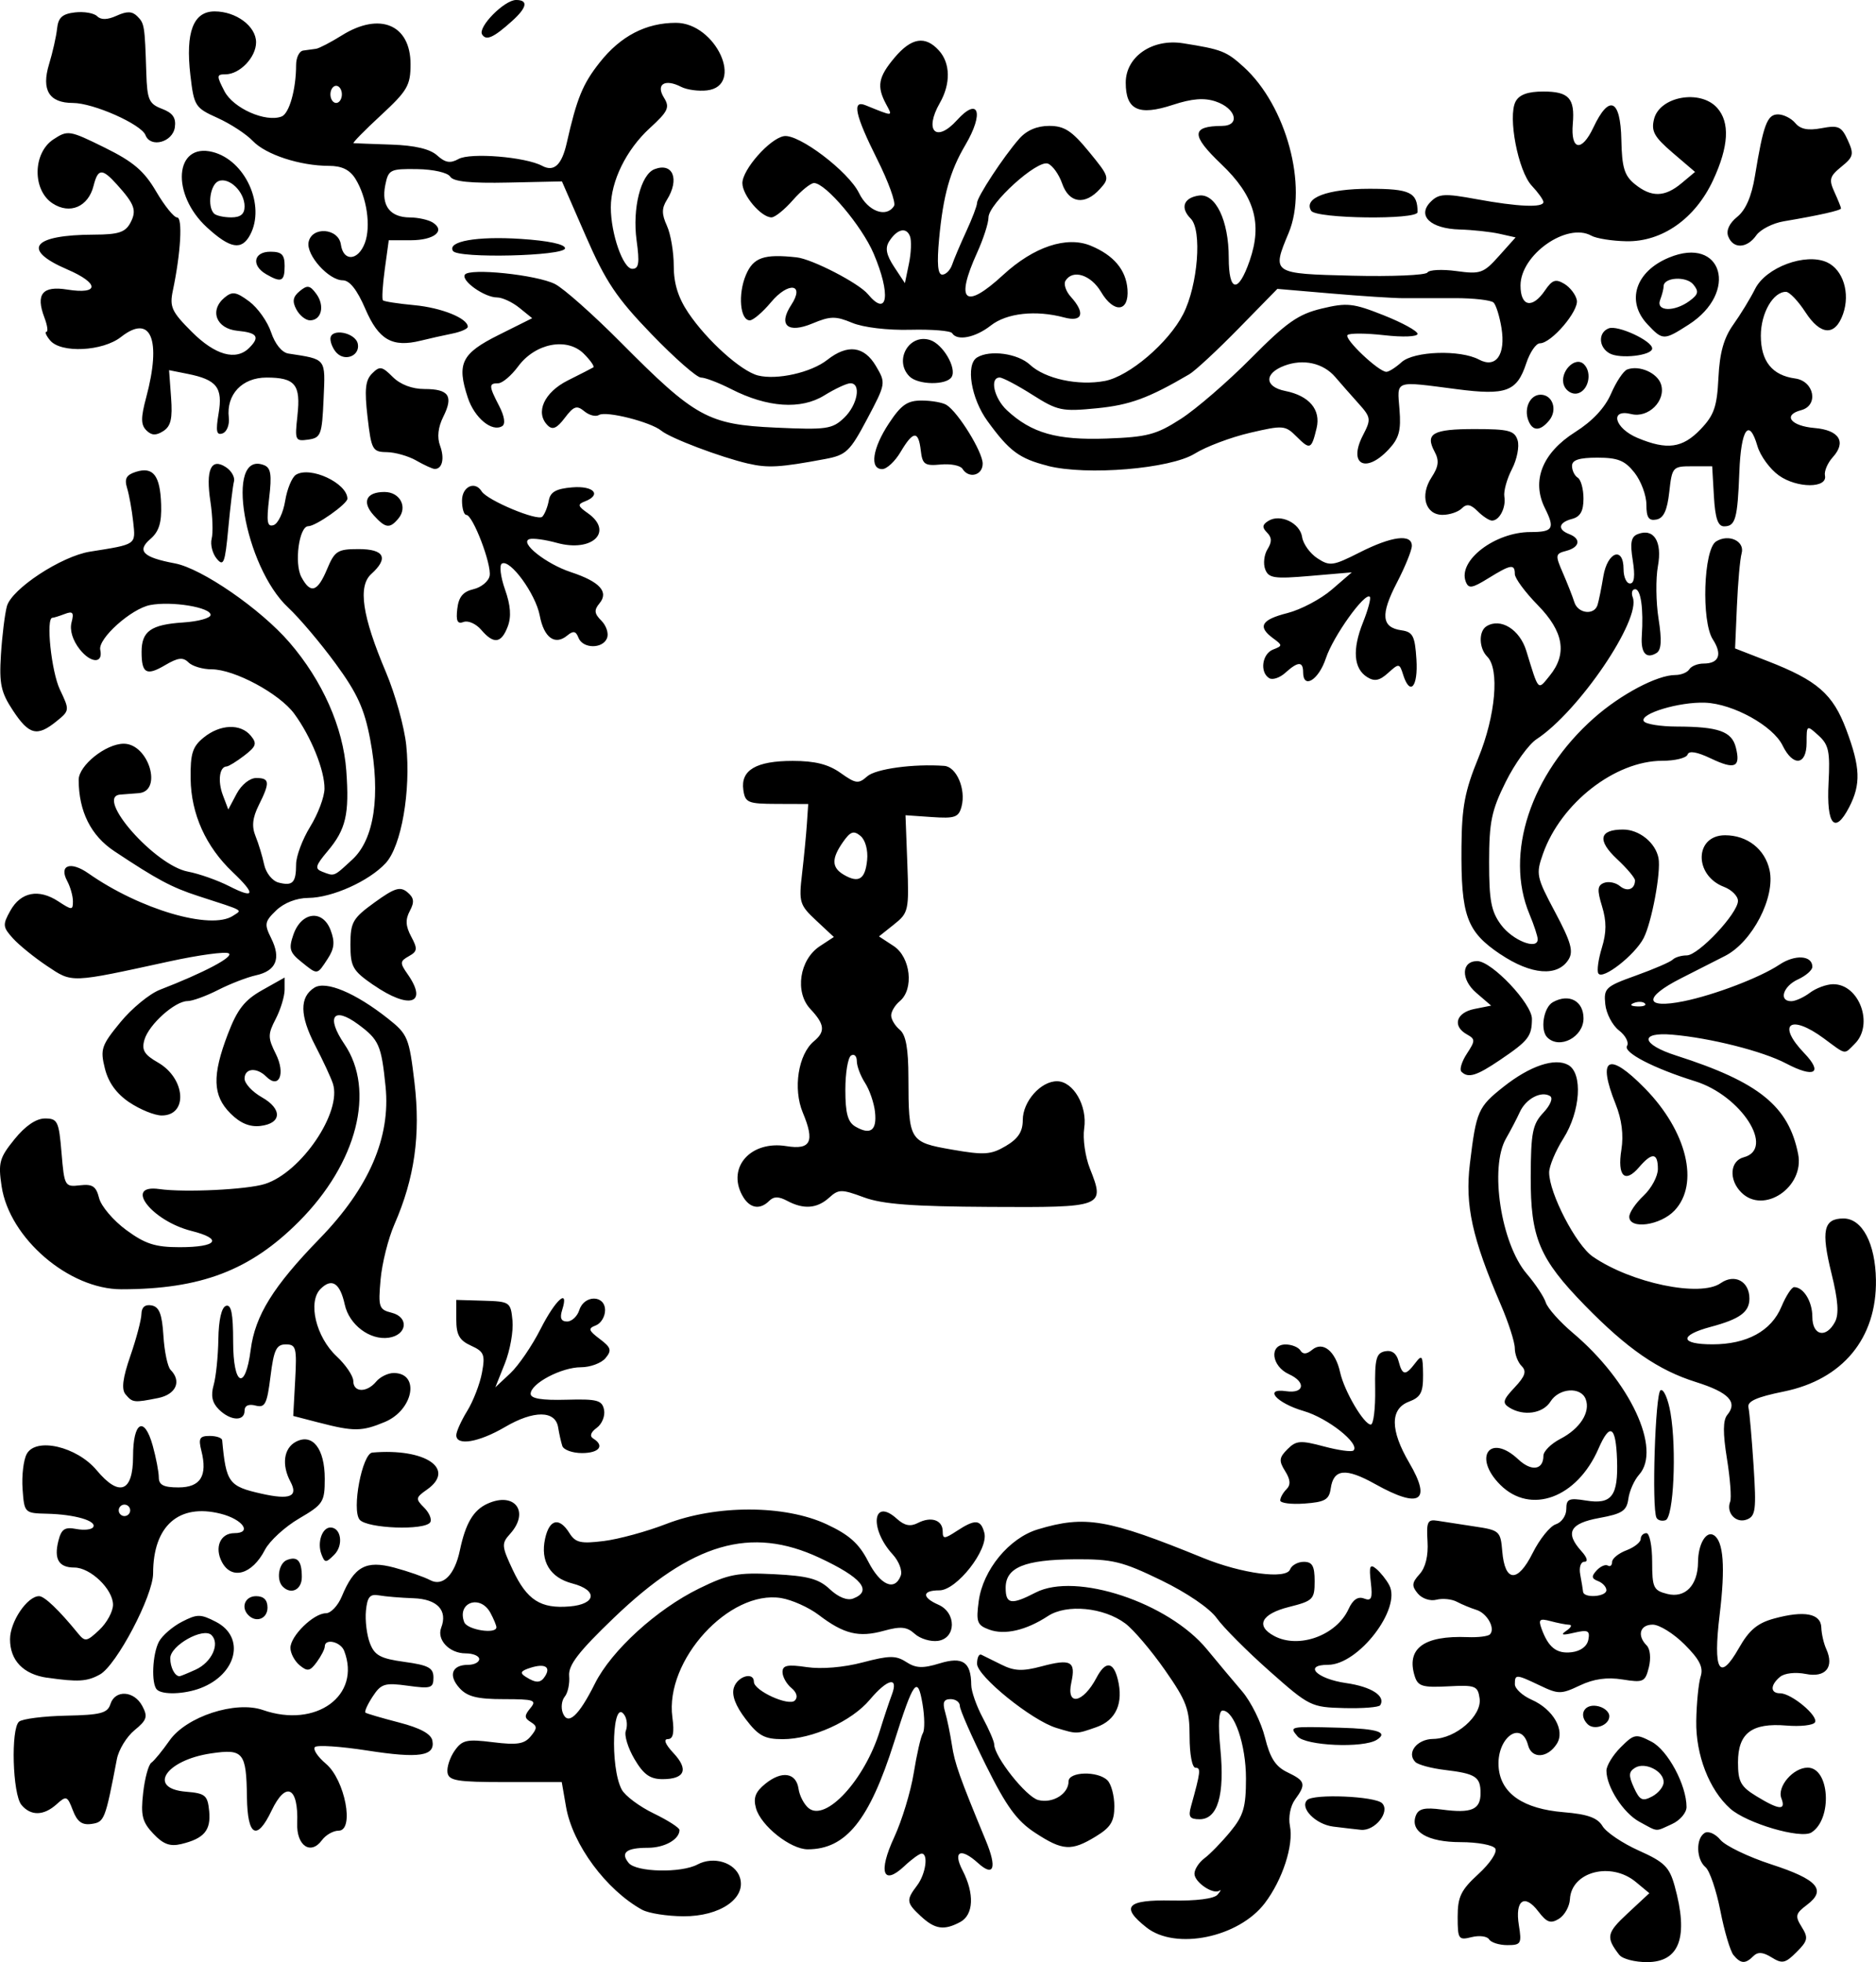 <?xml version="1.0" encoding="UTF-8" standalone="no"?>
<!-- Created with Inkscape (http://www.inkscape.org/) -->

<svg
   width="86.748mm"
   height="90.752mm"
   viewBox="0 0 86.748 90.752"
   version="1.1"
   id="svg5"
   inkscape:version="1.1 (c4e8f9ed74, 2021-05-24)"
   sodipodi:docname="ornatel4.svg"
   xmlns:inkscape="http://www.inkscape.org/namespaces/inkscape"
   xmlns:sodipodi="http://sodipodi.sourceforge.net/DTD/sodipodi-0.dtd"
   xmlns="http://www.w3.org/2000/svg"
   xmlns:svg="http://www.w3.org/2000/svg">
  <sodipodi:namedview
     id="namedview7"
     pagecolor="#ffffff"
     bordercolor="#666666"
     borderopacity="1.0"
     inkscape:pageshadow="2"
     inkscape:pageopacity="0.0"
     inkscape:pagecheckerboard="0"
     inkscape:document-units="mm"
     showgrid="false"
     inkscape:zoom="0.66903058"
     inkscape:cx="153.20675"
     inkscape:cy="59.040649"
     inkscape:window-width="2506"
     inkscape:window-height="1403"
     inkscape:window-x="1974"
     inkscape:window-y="0"
     inkscape:window-maximized="1"
     inkscape:current-layer="layer1" />
  <defs
     id="defs2" />
  <g
     inkscape:label="Layer 1"
     inkscape:groupmode="layer"
     id="layer1"
     transform="translate(408.275,-650.362)">
    <path
       style="fill:#000000;stroke-width:0.265"
       d="m -333.389,740.783 c -0.639,-0.826 -0.601,-1.021 0.374,-1.928 l 1.007,-0.937 -0.625,-0.519 c -1.15,-0.955 -2.98,-0.476 -3.047,0.797 -0.018,0.336 -0.246,0.743 -0.506,0.905 -0.387,0.239 -0.563,0.176 -0.956,-0.34 -0.639,-0.84 -1.087,-0.522 -0.899,0.638 0.138,0.852 0.098,0.921 -0.531,0.921 -0.374,0 -0.754,-0.119 -0.845,-0.266 -0.09,-0.146 -0.454,-0.193 -0.809,-0.104 -0.606,0.152 -0.645,0.096 -0.645,-0.939 0,-0.927 0.151,-1.239 0.961,-1.981 0.539,-0.494 0.881,-1.011 0.778,-1.177 -0.101,-0.163 -0.823,-0.296 -1.604,-0.296 -1.528,0 -2.352,-0.489 -2.069,-1.228 0.123,-0.321 0.407,-0.386 1.212,-0.278 1.36,0.182 1.78,0.004 1.78,-0.756 0,-0.761 -0.224,-0.906 -1.652,-1.077 -0.619,-0.074 -1.231,-0.238 -1.36,-0.365 -0.425,-0.419 0.066,-1.06 0.821,-1.069 1.046,-0.013 2.261,-1.072 2.148,-1.871 -0.083,-0.586 -0.192,-0.628 -1.459,-0.561 -1.177,0.062 -1.393,-0.003 -1.539,-0.463 -0.408,-1.287 0.415,-1.896 2.449,-1.813 0.475,0.019 0.936,-0.037 1.025,-0.126 0.268,-0.268 -0.125,-0.98 -0.626,-1.135 -0.258,-0.08 -0.664,-0.248 -0.902,-0.374 -0.238,-0.126 -0.663,-0.168 -0.945,-0.095 -0.287,0.075 -0.665,-0.051 -0.861,-0.286 -0.292,-0.351 -0.278,-0.498 0.082,-0.897 0.276,-0.304 0.408,-0.851 0.367,-1.516 -0.056,-0.909 0.003,-1.029 0.465,-0.952 0.291,0.048 1.065,0.167 1.72,0.265 1.142,0.169 1.194,0.216 1.271,1.146 0.12,1.438 0.712,1.471 1.407,0.079 0.323,-0.646 0.804,-1.243 1.07,-1.328 0.266,-0.085 0.484,-0.399 0.484,-0.7 0,-0.474 0.119,-0.527 0.91,-0.398 1.193,0.194 1.496,-0.206 1.436,-1.899 -0.055,-1.562 -0.328,-1.718 -0.86,-0.495 -0.992,2.279 -3.139,3.066 -4.54,1.666 -1.281,-1.281 -0.479,-2.409 0.835,-1.175 0.61,0.573 1.161,0.493 1.161,-0.169 0,-0.206 0.354,-0.557 0.786,-0.781 0.909,-0.47 1.399,-1.239 1.169,-1.837 -0.225,-0.587 -1.236,-0.517 -1.629,0.113 -0.349,0.558 -1.252,0.688 -1.907,0.274 -0.329,-0.208 -0.29,-0.353 0.248,-0.925 0.492,-0.524 0.566,-0.751 0.324,-0.993 -0.173,-0.173 -0.314,-0.543 -0.314,-0.823 0,-0.28 -0.289,-1.179 -0.641,-1.998 -1.333,-3.094 -1.667,-4.615 -1.436,-6.534 0.294,-2.438 0.375,-2.624 1.555,-3.559 1.221,-0.967 2.373,-1.355 2.992,-1.009 0.683,0.382 0.568,2.145 -0.221,3.395 -0.364,0.576 -0.661,1.285 -0.661,1.575 0,0.96 1.244,3.361 2.018,3.893 1.784,1.228 4.969,1.889 5.912,1.229 0.648,-0.454 1.331,-0.088 1.331,0.712 0,0.624 -0.443,0.948 -1.786,1.307 -1.475,0.394 -1.435,0.809 0.079,0.809 1.588,0 2.718,-0.616 3.186,-1.737 0.209,-0.5 0.473,-0.908 0.588,-0.908 0.436,0 0.843,0.664 0.843,1.376 0,0.866 0.631,1.009 1.045,0.237 0.193,-0.36 0.148,-0.998 -0.157,-2.234 -0.493,-1.998 -0.373,-2.554 0.553,-2.554 0.864,0 1.473,1.153 1.499,2.84 0.042,2.698 -1.537,4.61 -4.266,5.164 -1.255,0.255 -1.693,0.452 -1.629,0.734 0.048,0.212 0.155,1.425 0.237,2.696 0.132,2.038 0.095,2.332 -0.313,2.488 -0.502,0.192 -0.968,-0.309 -0.769,-0.827 0.066,-0.172 -10e-4,-1.068 -0.15,-1.99 -0.191,-1.186 -0.186,-1.778 0.017,-2.022 0.494,-0.595 0.066,-1.042 -1.457,-1.521 -1.736,-0.546 -3.17,-1.536 -5.121,-3.534 -2.116,-2.168 -2.522,-3.131 -2.512,-5.958 0.007,-2.04 0.084,-2.431 0.582,-2.961 0.328,-0.35 0.462,-0.679 0.313,-0.771 -0.408,-0.252 -1.117,0.122 -1.398,0.737 -0.141,0.308 -0.427,0.857 -0.637,1.221 -0.775,1.344 -0.235,4.87 0.96,6.266 0.396,0.463 0.791,1.059 0.876,1.323 0.085,0.264 0.649,0.897 1.252,1.406 2.647,2.234 4.116,5.378 3.065,6.555 -0.224,0.251 -0.449,0.753 -0.498,1.116 -0.076,0.558 -0.284,0.695 -1.347,0.889 -1.364,0.248 -1.595,0.682 -0.819,1.54 0.259,0.287 0.314,0.484 0.134,0.484 -0.172,0 -0.256,0.259 -0.193,0.595 0.061,0.327 0.12,0.685 0.131,0.794 0.03,0.307 1.078,0.234 1.078,-0.074 0,-0.15 -0.173,-0.339 -0.385,-0.421 -0.303,-0.116 -0.317,-0.222 -0.066,-0.493 0.175,-0.19 0.408,-0.291 0.517,-0.225 0.109,0.066 0.198,-0.009 0.198,-0.167 0,-0.158 0.298,-0.4 0.661,-0.538 0.364,-0.138 0.661,-0.373 0.661,-0.523 0,-0.149 0.119,-0.271 0.265,-0.271 0.146,0 0.265,0.593 0.265,1.318 0,1.206 0.06,1.333 0.703,1.494 0.826,0.207 1.412,-0.401 1.418,-1.474 0.005,-0.831 0.375,-1.463 0.729,-1.244 0.45,0.278 0.538,1.468 0.272,3.668 -0.315,2.609 -0.012,3.14 0.889,1.553 0.475,-0.836 0.856,-1.155 1.632,-1.367 1.393,-0.38 2.159,-0.234 2.179,0.416 0.009,0.291 0.111,0.738 0.227,0.992 0.382,0.84 -0.027,1.34 -0.946,1.156 -0.474,-0.095 -0.981,-0.038 -1.187,0.132 -0.462,0.383 -0.46,0.762 0.002,0.762 0.523,0 1.788,1.057 1.609,1.345 -0.083,0.135 -0.676,0.201 -1.318,0.147 -1.602,-0.133 -2.24,0.351 -2.24,1.701 0,0.898 0.123,1.122 0.86,1.572 1.048,0.639 1.366,0.664 1.146,0.091 -0.207,-0.54 0.546,-1.417 1.216,-1.417 1.019,0 1.156,2.378 0.173,2.998 -0.494,0.311 -2.993,-0.424 -3.755,-1.104 -0.971,-0.868 -1.596,-2.482 -1.57,-4.051 0.014,-0.823 0.105,-1.748 0.203,-2.057 0.135,-0.425 -0.045,-0.785 -0.741,-1.481 -0.506,-0.506 -1.17,-0.919 -1.475,-0.919 -0.593,0 -0.737,0.506 -0.276,0.967 0.159,0.159 0.2,0.594 0.097,1.007 -0.17,0.679 -0.252,0.717 -1.22,0.562 -0.713,-0.114 -1.328,-0.028 -1.968,0.276 -0.866,0.411 -0.995,0.412 -1.846,0.005 -1.112,-0.53 -1.162,-0.533 -1.162,-0.062 0,0.206 0.351,0.53 0.78,0.72 0.995,0.44 1.552,1.413 1.163,2.031 -0.425,0.675 -1.164,0.715 -1.332,0.072 -0.319,-1.221 -1.493,-0.307 -1.358,1.058 0.117,1.186 1.148,1.886 3.003,2.039 1.11,0.092 1.564,0.255 1.797,0.643 0.171,0.286 0.928,0.796 1.682,1.133 1.176,0.526 1.41,0.757 1.652,1.628 0.657,2.366 0.235,3.529 -1.28,3.529 -0.559,0 -1.132,-0.149 -1.272,-0.331 z m -1.439,-14.587 c 0.081,-0.424 -0.018,-0.472 -0.659,-0.323 -0.554,0.129 -0.649,0.105 -0.357,-0.093 0.218,-0.148 0.278,-0.272 0.132,-0.276 -0.146,-0.004 -0.534,-0.08 -0.864,-0.168 -0.501,-0.134 -0.57,-0.079 -0.422,0.334 0.316,0.882 0.698,1.185 1.393,1.104 0.419,-0.049 0.718,-0.272 0.776,-0.578 z m 6.713,14.587 c -0.15,-0.182 -0.425,-1.105 -0.609,-2.051 -0.185,-0.946 -0.493,-1.852 -0.685,-2.014 -0.432,-0.363 -0.457,-1.328 -0.042,-1.585 0.17,-0.105 0.496,0.037 0.728,0.317 0.231,0.279 1.294,0.791 2.361,1.138 2.137,0.695 2.562,1.178 1.643,1.87 -0.533,0.402 -0.56,0.516 -0.244,1.022 0.314,0.503 0.286,0.639 -0.238,1.163 -0.52,0.52 -0.664,0.55 -1.151,0.246 -0.4,-0.25 -0.638,-0.267 -0.844,-0.062 -0.371,0.371 -0.583,0.361 -0.918,-0.044 z m -27.14,-1.276 c -1.227,-0.965 -0.923,-1.292 1.162,-1.25 1.133,0.023 1.961,-0.083 2.119,-0.271 0.143,-0.169 0.183,-0.253 0.09,-0.187 -0.285,0.203 -1.158,-0.385 -1.158,-0.781 0,-0.205 0.21,-0.528 0.466,-0.718 0.256,-0.19 0.792,-0.742 1.191,-1.226 0.611,-0.742 0.725,-1.128 0.725,-2.461 0,-1.567 -0.542,-3.142 -1.081,-3.142 -0.179,0 -0.214,0.621 -0.102,1.786 0.204,2.125 -0.126,3.241 -0.958,3.241 -0.46,0 -0.536,-0.112 -0.401,-0.595 0.444,-1.601 0.466,-1.786 0.209,-1.786 -0.156,0 -0.274,-0.623 -0.274,-1.443 0,-1.274 -0.135,-1.636 -1.145,-3.082 -0.63,-0.901 -1.452,-1.868 -1.828,-2.148 -0.999,-0.746 -2.71,-0.911 -3.575,-0.344 -1.014,0.664 -2.003,0.892 -2.721,0.627 -0.558,-0.206 -0.611,-0.352 -0.482,-1.317 0.194,-1.444 1.406,-2.918 2.73,-3.317 2.193,-0.662 3.224,-0.484 7.644,1.319 1.79,0.73 3.843,1.003 4.022,0.534 0.074,-0.194 0.361,-0.353 0.636,-0.353 0.393,0 0.501,0.193 0.501,0.895 0,0.84 -0.073,0.913 -1.191,1.194 -1.276,0.321 -1.555,0.872 -0.679,1.341 1.138,0.609 2.882,-0.025 3.441,-1.251 0.196,-0.431 0.432,-0.59 0.713,-0.482 0.345,0.132 0.401,-0.003 0.313,-0.755 -0.087,-0.745 -0.04,-0.861 0.25,-0.62 0.196,0.163 0.468,0.503 0.603,0.757 0.578,1.08 -1.423,3.684 -2.831,3.684 -1.162,0 -0.52,0.65 0.833,0.844 1.175,0.168 1.843,0.601 1.581,1.024 -0.059,0.096 -0.811,0.155 -1.672,0.133 -1.525,-0.039 -1.612,-0.082 -3.451,-1.713 -1.038,-0.92 -2.135,-2.021 -2.438,-2.447 -0.325,-0.456 -1.383,-1.177 -2.576,-1.755 -1.802,-0.873 -2.243,-0.98 -4.009,-0.966 -2.303,0.018 -3.175,0.38 -3.175,1.316 0,0.765 0.258,0.806 1.385,0.223 1.858,-0.961 6.146,0.46 7.926,2.628 0.482,0.586 1.211,1.458 1.621,1.936 0.41,0.479 0.886,1.439 1.058,2.135 0.237,0.957 0.49,1.349 1.04,1.613 0.832,0.398 0.874,0.548 0.351,1.261 -0.215,0.294 -0.316,0.815 -0.236,1.218 0.178,0.894 -0.342,2.493 -1.161,3.572 -1.206,1.589 -4.117,2.19 -5.467,1.129 z m -10.437,-0.52 c -0.677,-0.631 -0.691,-0.746 -0.174,-1.429 0.398,-0.527 0.531,-1.471 0.207,-1.471 -0.1,0 -0.459,0.26 -0.797,0.579 -0.991,0.931 -1.22,0.283 -0.471,-1.332 0.358,-0.773 0.765,-2.111 0.904,-2.973 0.139,-0.863 0.328,-1.691 0.421,-1.841 0.093,-0.15 0.086,-0.76 -0.015,-1.356 -0.226,-1.336 -0.409,-1.09 -1.312,1.764 -1.143,3.614 -2.228,4.961 -3.996,4.961 -0.795,0 -2.163,-1.086 -2.391,-1.897 -0.136,-0.485 -0.031,-0.76 0.433,-1.136 0.763,-0.618 1.426,-0.515 1.534,0.238 0.045,0.315 0.253,0.715 0.462,0.888 0.792,0.657 2.6,-1.306 3.3,-3.584 0.179,-0.582 0.426,-1.326 0.55,-1.654 0.328,-0.868 -0.197,-0.75 -1.02,0.229 -0.84,0.998 -2.659,1.822 -4.025,1.822 -0.838,0 -1.123,-0.154 -1.714,-0.93 -0.472,-0.619 -0.654,-1.106 -0.543,-1.455 0.168,-0.529 0.925,-0.747 0.925,-0.267 0,0.409 1.613,1.146 1.894,0.865 0.151,-0.151 0.088,-0.376 -0.163,-0.584 -0.224,-0.186 -0.408,-0.516 -0.408,-0.733 0,-0.314 0.23,-0.36 1.124,-0.228 0.676,0.1 1.705,0.014 2.58,-0.217 1.239,-0.326 1.539,-0.329 2.018,-0.019 0.447,0.289 0.765,0.302 1.541,0.064 1.071,-0.329 1.456,-0.067 1.464,0.995 0.002,0.293 0.242,0.977 0.533,1.52 0.291,0.543 0.529,1.096 0.529,1.229 0,0.568 1.479,2.435 2.04,2.576 0.667,0.168 1.399,-0.284 1.399,-0.864 0,-0.455 1.355,-0.491 1.799,-0.047 0.175,0.175 0.318,0.712 0.318,1.195 0,0.706 -0.168,0.98 -0.86,1.401 -1.129,0.688 -1.529,0.664 -2.808,-0.174 -0.844,-0.553 -1.323,-1.211 -2.273,-3.125 -0.662,-1.333 -1.203,-2.566 -1.203,-2.739 0,-0.173 -0.192,-0.315 -0.428,-0.315 -0.319,0 -0.383,0.152 -0.254,0.595 0.095,0.327 0.236,1.012 0.314,1.521 0.13,0.861 0.349,1.478 1.572,4.434 0.522,1.261 0.369,1.695 -0.363,1.032 -0.806,-0.73 -1.177,-0.552 -0.715,0.341 0.556,1.075 0.511,2.054 -0.108,2.385 -0.749,0.401 -1.17,0.339 -1.82,-0.266 z M -378.574,738.69 c -1.669,-0.919 -3.224,-3.022 -3.527,-4.768 l -0.198,-1.142 h -2.609 c -2.235,0 -2.618,-0.063 -2.675,-0.442 -0.036,-0.243 0.112,-0.697 0.33,-1.008 0.35,-0.499 0.559,-0.546 1.773,-0.394 1.107,0.138 1.449,0.086 1.743,-0.269 0.31,-0.373 0.31,-0.475 0.003,-0.665 -0.3,-0.185 -0.303,-0.297 -0.017,-0.641 0.309,-0.372 0.175,-0.417 -1.233,-0.417 -1.226,0 -1.683,-0.115 -2.043,-0.512 -0.532,-0.588 -0.352,-1.075 0.397,-1.075 0.282,0 0.514,-0.119 0.514,-0.265 0,-0.146 -0.283,-0.265 -0.629,-0.265 -0.748,0 -1.344,-0.626 -1.129,-1.187 0.309,-0.805 -0.181,-1.325 -1.285,-1.363 -0.582,-0.02 -1.296,-0.079 -1.587,-0.132 -0.423,-0.077 -0.545,0.067 -0.608,0.712 -0.043,0.445 0.038,1.117 0.182,1.494 0.217,0.571 0.485,0.716 1.6,0.87 1.112,0.153 1.34,0.276 1.34,0.725 0,0.488 -0.115,0.525 -1.188,0.377 -1.066,-0.146 -1.233,-0.095 -1.623,0.501 -0.239,0.365 -0.389,0.7 -0.333,0.744 0.056,0.044 0.755,0.249 1.554,0.456 0.98,0.254 1.481,0.526 1.541,0.839 0.138,0.719 -0.609,0.832 -3.021,0.456 -1.223,-0.19 -2.308,-0.262 -2.41,-0.159 -0.103,0.103 0.125,0.449 0.506,0.77 0.885,0.745 1.332,3.097 0.589,3.097 -0.248,0 -0.595,0.198 -0.772,0.44 -0.519,0.709 -1.182,0.254 -1.143,-0.784 0.063,-1.686 -0.523,-1.973 -1.186,-0.582 -0.679,1.425 -1.113,1.189 -1.138,-0.618 -0.028,-2.083 -0.165,-2.251 -1.659,-2.03 -2.105,0.311 -2.963,1.623 -1.159,1.772 0.894,0.074 1,0.163 1.072,0.898 0.087,0.89 -0.238,1.271 -1.295,1.523 -0.519,0.124 -0.834,0.006 -1.292,-0.482 -0.509,-0.541 -0.584,-0.843 -0.467,-1.88 0.076,-0.679 0.247,-1.309 0.379,-1.4 0.132,-0.091 0.509,-0.551 0.839,-1.023 0.776,-1.111 3.053,-1.856 4.321,-1.414 2.457,0.856 4.551,-0.668 3.758,-2.734 -0.164,-0.427 -0.898,-0.594 -0.898,-0.204 0,0.118 -0.166,0.441 -0.368,0.718 -0.313,0.428 -0.432,0.451 -0.794,0.15 -0.234,-0.194 -0.426,-0.556 -0.426,-0.804 0,-0.553 1.073,-1.601 1.639,-1.601 0.228,0 0.558,-0.349 0.735,-0.775 0.576,-1.39 1.116,-1.687 2.43,-1.335 0.632,0.169 1.379,0.43 1.659,0.579 0.584,0.311 1.133,-0.24 1.372,-1.379 0.262,-1.246 0.624,-1.86 1.272,-2.155 1.265,-0.577 1.975,0.372 1.046,1.398 -0.398,0.44 -0.389,0.563 0.128,1.663 0.656,1.396 1.286,1.801 2.628,1.689 1.238,-0.103 1.316,-0.755 0.127,-1.063 -1.03,-0.267 -1.49,-1.026 -1.259,-2.077 0.198,-0.901 0.654,-1.004 1.123,-0.254 0.278,0.445 0.519,0.501 1.585,0.369 0.692,-0.085 1.992,-0.44 2.89,-0.789 2.307,-0.895 5.478,-0.89 7.414,0.011 1.05,0.489 1.503,0.894 1.924,1.717 0.563,1.104 1.227,1.398 1.507,0.667 0.087,-0.228 -0.079,-0.669 -0.375,-0.992 -1.09,-1.191 -0.917,-2.651 0.195,-1.645 0.355,0.321 0.625,0.375 0.976,0.194 0.613,-0.316 1.146,-0.133 1.146,0.393 0,0.358 0.076,0.355 0.652,-0.022 0.85,-0.557 1.109,-0.539 1.273,0.088 0.201,0.77 -1.277,2.659 -2.08,2.659 -0.802,0 -0.823,0.323 -0.043,0.665 0.84,0.368 0.824,1.552 -0.022,1.671 -0.339,0.048 -0.822,-0.098 -1.072,-0.324 -0.367,-0.332 -0.645,-0.359 -1.442,-0.139 -1.148,0.317 -1.837,0.148 -2.996,-0.734 -0.459,-0.35 -1.244,-0.702 -1.742,-0.783 -2.397,-0.389 -5.382,2.881 -5.029,5.51 0.097,0.726 0.038,1.013 -0.21,1.013 -0.214,0 -0.115,0.245 0.257,0.642 0.718,0.764 0.533,1.21 -0.5,1.21 -0.579,0 -0.878,-0.213 -1.299,-0.927 -0.301,-0.51 -0.481,-1.099 -0.4,-1.31 0.081,-0.211 0.057,-0.53 -0.054,-0.709 -0.561,-0.907 -0.691,2.391 -0.135,3.429 0.154,0.288 0.818,0.784 1.475,1.102 0.657,0.318 1.195,0.663 1.195,0.767 0,0.435 -0.691,0.823 -1.464,0.823 -0.997,0 -1.279,0.225 -0.883,0.703 0.355,0.428 2.428,0.472 3.182,0.068 0.743,-0.398 1.738,-0.091 1.959,0.603 0.305,0.961 -0.921,1.803 -2.611,1.793 -0.756,-0.004 -1.612,-0.139 -1.903,-0.299 z m -2.191,-10.467 c 0.763,-1.528 2.858,-3.438 4.825,-4.4 1.358,-0.664 1.776,-0.743 3.473,-0.657 1.556,0.079 2.052,0.213 2.566,0.696 0.391,0.368 0.806,0.534 1.075,0.43 0.912,-0.35 0.4,-0.971 -1.555,-1.885 -3.18,-1.487 -5.893,-0.695 -9.511,2.779 -1.633,1.568 -2.109,2.186 -2.065,2.683 0.031,0.355 -0.06,0.787 -0.203,0.959 -0.143,0.172 -0.184,0.51 -0.092,0.75 0.233,0.607 0.735,0.15 1.487,-1.355 z m -2.296,-0.355 c 0.262,-0.423 -0.031,-0.583 -0.687,-0.374 -0.456,0.145 -0.504,0.236 -0.218,0.417 0.485,0.307 0.696,0.297 0.906,-0.043 z m -2.26,-2.249 c 0,-0.082 -0.123,-0.38 -0.274,-0.661 -0.468,-0.875 -1.565,-0.489 -1.213,0.427 0.137,0.356 1.487,0.569 1.487,0.235 z m 38.696,9.219 c -0.814,-0.101 -1.565,-0.868 -1.204,-1.229 0.297,-0.297 3.138,-0.177 3.462,0.147 0.391,0.391 -0.327,1.296 -0.977,1.231 -0.232,-0.023 -0.809,-0.09 -1.282,-0.149 z m 14.158,-0.223 c -0.744,-0.404 -1.525,-1.614 -1.525,-2.363 0,-0.232 0.296,-0.718 0.658,-1.08 0.621,-0.621 0.701,-0.636 1.422,-0.263 0.755,0.39 1.624,2.009 1.624,3.024 0,0.265 -0.303,0.62 -0.674,0.788 -0.796,0.362 -0.617,0.375 -1.506,-0.107 z m 1.121,-1.835 c 0,-0.513 -0.863,-0.946 -1.322,-0.662 -0.297,0.183 -0.307,0.36 -0.053,0.918 0.267,0.586 0.395,0.647 0.845,0.407 0.292,-0.156 0.53,-0.454 0.53,-0.662 z m -73.56,1.306 c -0.254,-0.669 -0.302,-0.687 -0.749,-0.283 -0.596,0.539 -1.197,0.551 -1.628,0.032 -0.412,-0.496 -0.498,-3.528 -0.11,-3.851 0.157,-0.13 1.136,-0.254 2.176,-0.276 1.596,-0.033 1.915,-0.116 2.048,-0.535 0.214,-0.675 1.092,-0.626 1.471,0.083 0.267,0.499 0.218,0.654 -0.356,1.124 -0.366,0.3 -0.734,0.903 -0.817,1.34 -0.537,2.809 -0.577,2.91 -1.172,2.995 -0.439,0.063 -0.661,-0.1 -0.863,-0.63 z m 56.627,-3.423 c -0.384,-0.462 -0.388,-0.461 1.978,-0.397 1.739,0.047 2.236,0.212 1.689,0.559 -0.625,0.396 -3.301,0.278 -3.666,-0.161 z m -11.149,-0.389 c -1.133,-0.342 -3.667,-2.392 -3.667,-2.966 0,-0.282 0.089,-0.471 0.198,-0.419 0.109,0.052 0.531,0.261 0.938,0.464 0.587,0.293 0.969,0.309 1.845,0.075 1.36,-0.363 1.594,-0.236 1.378,0.747 -0.244,1.112 0.542,0.961 1.166,-0.224 0.41,-0.779 0.774,-0.755 0.98,0.066 0.278,1.107 -0.076,1.905 -0.988,2.223 -0.934,0.326 -0.89,0.325 -1.851,0.034 z m 24.564,-0.175 c -0.417,-0.417 -0.169,-0.926 0.41,-0.843 0.327,0.046 0.595,0.262 0.595,0.478 0,0.42 -0.697,0.674 -1.005,0.366 z m -66.155,-1.597 c -0.27,-0.27 -0.21,-1.648 0.096,-2.22 0.15,-0.28 0.626,-0.692 1.058,-0.915 0.708,-0.366 0.865,-0.366 1.58,0.004 1.368,0.707 0.965,2.424 -0.72,3.065 -0.747,0.284 -1.763,0.317 -2.014,0.066 z m 1.79,-0.922 c 0.743,-0.339 1.137,-1.195 0.736,-1.597 -0.379,-0.379 -1.909,0.479 -1.909,1.07 0,0.422 0.211,0.831 0.429,0.831 0.042,0 0.377,-0.137 0.745,-0.305 z m -6.862,0.375 c -1.104,-0.16 -1.72,-0.798 -1.72,-1.781 0,-0.813 0.797,-1.993 1.345,-1.993 0.247,0 0.925,0.649 1.792,1.714 0.332,0.408 0.408,0.396 0.992,-0.153 0.348,-0.327 0.633,-0.851 0.633,-1.164 0,-0.716 -1.044,-1.72 -1.787,-1.72 -0.721,0 -0.952,-0.386 -0.739,-1.234 0.137,-0.547 0.294,-0.651 0.825,-0.55 0.361,0.069 0.714,0.031 0.785,-0.085 0.179,-0.289 -0.853,-0.59 -2.127,-0.62 -1.05,-0.025 -1.059,-0.034 -1.139,-1.14 -0.044,-0.613 0.041,-1.342 0.19,-1.62 0.422,-0.789 2.319,-0.349 3.237,0.75 1.046,1.253 1.682,1.009 1.682,-0.644 0,-1.608 0.52,-1.893 0.908,-0.498 0.154,0.555 0.281,1.217 0.282,1.472 10e-4,0.351 0.222,0.463 0.91,0.463 1.019,0 1.351,-0.532 1.058,-1.697 -0.144,-0.574 -0.082,-0.684 0.386,-0.684 0.307,0 0.566,0.089 0.576,0.198 0.181,1.966 0.303,2.133 1.819,2.473 1.319,0.296 1.708,0.136 1.339,-0.554 -0.415,-0.776 -0.313,-1.545 0.245,-1.844 0.771,-0.413 1.341,0.312 1.341,1.704 0,1.079 -0.07,1.188 -1.189,1.843 -0.654,0.383 -1.364,1.035 -1.578,1.448 -0.589,1.14 -1.535,1.411 -1.985,0.57 -0.362,-0.677 -0.08,-1.342 0.569,-1.342 0.844,0 0.396,-0.639 -0.629,-0.898 -1.936,-0.489 -3.125,0.56 -3.125,2.756 0,1.036 -1.69,4.25 -2.46,4.678 -0.592,0.329 -1.011,0.354 -2.435,0.149 z m 3.836,-7.743 c 0,-0.146 -0.119,-0.265 -0.265,-0.265 -0.146,0 -0.265,0.119 -0.265,0.265 0,0.146 0.119,0.265 0.265,0.265 0.146,0 0.265,-0.119 0.265,-0.265 z m 5.468,4.851 c -0.364,-0.364 -0.157,-0.882 0.353,-0.882 0.353,0 0.529,0.176 0.529,0.529 0,0.51 -0.518,0.717 -0.882,0.353 z m 1.587,-1.323 c -0.311,-0.311 -0.189,-1.085 0.195,-1.232 0.49,-0.188 0.687,0.039 0.687,0.791 0,0.582 -0.494,0.829 -0.882,0.441 z m 1.789,-1.496 c -0.206,-0.538 0.029,-1.238 0.415,-1.238 0.498,0 0.615,0.822 0.178,1.258 -0.388,0.388 -0.438,0.386 -0.594,-0.021 z m 1.766,-1.601 c -0.376,-0.453 0.119,-3.062 0.589,-3.103 2.452,-0.213 3.884,0.761 2.522,1.715 -0.524,0.367 -0.533,0.427 -0.13,0.83 0.239,0.239 0.367,0.544 0.284,0.678 -0.242,0.391 -2.924,0.292 -3.266,-0.12 z m 59.969,-0.086 c -0.229,-0.436 -0.059,-5.774 0.188,-5.901 0.141,-0.073 0.348,0.402 0.46,1.055 0.288,1.689 0.142,4.833 -0.23,4.957 -0.169,0.056 -0.357,0.006 -0.418,-0.111 z m -17.399,-0.806 c 0,-0.125 0.129,-0.356 0.286,-0.513 0.205,-0.205 0.188,-0.444 -0.061,-0.842 -0.296,-0.475 -0.28,-0.623 0.109,-1.012 0.403,-0.403 0.6,-0.418 1.684,-0.128 0.675,0.181 1.291,0.265 1.369,0.187 0.312,-0.312 -1.185,-1.499 -2.303,-1.824 -1.256,-0.366 -1.879,-1.073 -0.809,-0.917 0.842,0.123 0.93,-0.421 0.127,-0.787 -0.813,-0.37 -0.926,-1.374 -0.155,-1.374 0.282,0 0.591,0.125 0.685,0.277 0.117,0.19 0.29,0.179 0.545,-0.032 0.493,-0.409 1.076,0.06 1.291,1.041 0.19,0.867 1.101,2.418 1.419,2.418 0.125,0 0.216,-0.741 0.202,-1.646 -0.022,-1.392 0.049,-1.661 0.456,-1.743 0.314,-0.063 0.532,0.095 0.626,0.455 0.176,0.673 0.317,0.689 0.773,0.089 0.312,-0.411 0.352,-0.351 0.36,0.536 0.007,0.826 -0.106,1.042 -0.653,1.25 -0.876,0.333 -0.871,1.316 0.013,2.825 1.052,1.795 0.497,2.143 -1.574,0.986 -1.366,-0.763 -1.928,-0.707 -2.057,0.208 -0.073,0.514 -0.267,0.625 -1.211,0.693 -0.618,0.045 -1.124,-0.021 -1.124,-0.146 z m -33.198,-2.516 c -0.06,-0.182 -0.146,-0.569 -0.193,-0.86 -0.126,-0.789 -1.125,-0.797 -2.451,-0.02 -1.218,0.714 -2.259,0.89 -2.259,0.382 0,-0.165 0.228,-0.671 0.507,-1.124 0.279,-0.454 0.585,-1.248 0.681,-1.766 0.155,-0.835 0.097,-0.976 -0.507,-1.251 -0.538,-0.245 -0.681,-0.5 -0.681,-1.213 V 710.48 l 1.257,0.037 c 1.223,0.036 1.259,0.061 1.342,0.922 0.047,0.487 -0.113,1.38 -0.354,1.984 l -0.439,1.099 0.691,-0.647 c 0.38,-0.356 1.011,-1.279 1.401,-2.051 0.694,-1.37 1.332,-1.929 0.997,-0.874 -0.117,0.369 -0.048,0.529 0.229,0.529 0.218,0 0.472,-0.238 0.565,-0.529 0.226,-0.712 1.191,-0.706 1.191,0.008 0,0.296 -0.193,0.612 -0.429,0.702 -0.367,0.141 -0.34,0.232 0.185,0.628 0.524,0.395 0.563,0.526 0.264,0.885 -0.193,0.232 -0.704,0.422 -1.137,0.422 -0.9,0 -2.324,0.752 -2.324,1.228 0,0.22 0.51,0.305 1.645,0.274 1.434,-0.04 1.658,0.02 1.749,0.466 0.057,0.281 -0.095,0.657 -0.338,0.834 -0.282,0.206 -0.34,0.385 -0.161,0.496 0.538,0.332 0.275,0.671 -0.522,0.671 -0.441,0 -0.851,-0.149 -0.911,-0.331 z m -11.252,-1.08 -1.191,-0.309 0.09,-1.654 c 0.082,-1.501 0.042,-1.654 -0.433,-1.654 -0.437,0 -0.554,0.245 -0.708,1.48 -0.161,1.287 -0.251,1.463 -0.692,1.348 -0.322,-0.084 -0.507,0.003 -0.507,0.24 0,0.505 -0.658,0.47 -1.191,-0.063 -0.308,-0.308 -0.378,-0.636 -0.239,-1.124 0.108,-0.379 0.206,-1.334 0.218,-2.121 0.014,-0.892 0.146,-1.474 0.353,-1.543 0.243,-0.082 0.331,0.357 0.331,1.652 0,2.056 0.562,2.316 0.812,0.376 0.203,-1.579 1.042,-2.931 3.188,-5.138 2.276,-2.342 3.288,-4.676 3.048,-7.033 -0.196,-1.92 -0.303,-2.164 -1.265,-2.875 -1.152,-0.851 -1.5,-0.354 -0.639,0.913 1.45,2.137 0.587,5.509 -2.1,8.204 -2.256,2.263 -4.533,3.132 -8.212,3.134 -2.428,10e-4 -5.178,-2.363 -5.538,-4.76 -0.164,-1.092 -0.103,-1.316 0.595,-2.178 0.502,-0.62 1.002,-0.961 1.41,-0.961 0.582,0 0.643,0.127 0.765,1.587 0.129,1.544 0.152,1.585 0.85,1.504 0.583,-0.068 0.75,0.044 0.888,0.593 0.093,0.372 0.657,1.035 1.252,1.473 0.879,0.646 1.344,0.796 2.47,0.796 1.746,0 2.026,-0.38 0.552,-0.751 -1.85,-0.466 -3.163,-2.175 -1.488,-1.937 1.166,0.166 4.065,0.025 4.884,-0.237 1.682,-0.537 3.571,-3.329 3.14,-4.642 -0.091,-0.277 -0.459,-1.07 -0.819,-1.763 -0.716,-1.38 -0.728,-2.238 -0.037,-2.672 0.533,-0.334 1.902,0.241 3.406,1.432 0.912,0.723 0.976,0.877 1.223,2.954 0.288,2.422 0.004,4.432 -0.926,6.557 -0.287,0.655 -0.576,1.807 -0.642,2.561 -0.113,1.274 -0.076,1.382 0.517,1.531 0.811,0.204 0.709,1.033 -0.142,1.154 -0.869,0.124 -1.825,-0.597 -2.03,-1.53 -0.22,-1.004 -0.598,-1.249 -1.12,-0.728 -0.6,0.6 -0.214,2.224 0.741,3.116 0.425,0.397 0.773,0.913 0.773,1.145 0,0.534 0.624,0.549 1.058,0.026 0.181,-0.218 0.546,-0.397 0.811,-0.397 1.228,0 0.915,1.711 -0.415,2.266 -1.058,0.442 -1.433,0.446 -3.042,0.027 z m -8.944,-1.305 c -0.198,-0.238 -0.133,-0.753 0.224,-1.786 0.276,-0.798 0.505,-1.669 0.51,-1.934 0.006,-0.314 0.17,-0.452 0.472,-0.395 0.353,0.067 0.482,0.401 0.545,1.408 0.045,0.726 0.194,1.434 0.331,1.572 0.522,0.528 0.252,1.137 -0.578,1.303 -1.116,0.223 -1.183,0.215 -1.503,-0.169 z m 69.534,-8.218 c 0,-0.193 0.298,-0.63 0.661,-0.972 0.364,-0.342 0.661,-0.898 0.661,-1.237 0,-0.758 -0.269,-0.781 -0.874,-0.075 -0.652,0.762 -1.009,0.407 -0.814,-0.812 0.109,-0.682 0.019,-1.398 -0.264,-2.106 -0.868,-2.168 -0.334,-2.457 1.355,-0.731 1.94,1.982 2.53,4.41 1.371,5.643 -0.654,0.696 -2.097,0.895 -2.097,0.29 z m -41.024,-0.997 c -0.698,-1.305 0.411,-2.533 2.048,-2.267 1.129,0.183 1.32,-0.206 0.759,-1.548 -0.462,-1.105 -0.213,-2.701 0.516,-3.305 0.535,-0.444 0.497,-0.781 -0.166,-1.488 -0.734,-0.781 -0.506,-2.288 0.439,-2.907 l 0.646,-0.424 -0.817,-0.763 c -0.768,-0.717 -0.807,-0.846 -0.654,-2.154 0.089,-0.765 0.19,-1.806 0.224,-2.312 l 0.062,-0.921 -1.455,-0.005 c -1.34,-0.004 -1.462,-0.056 -1.546,-0.651 -0.129,-0.913 0.595,-1.338 2.284,-1.338 1.03,0 1.649,0.156 2.213,0.557 0.703,0.5 0.828,0.517 1.231,0.158 0.392,-0.349 2.146,-0.588 3.564,-0.485 0.566,0.041 1.009,1.08 0.8,1.876 -0.132,0.503 -0.304,0.565 -1.372,0.491 l -1.221,-0.084 0.085,2.246 c 0.081,2.156 0.057,2.268 -0.613,2.802 l -0.698,0.556 0.679,0.445 c 0.785,0.514 0.949,1.996 0.282,2.55 -0.218,0.181 -0.397,0.479 -0.397,0.661 0,0.183 0.179,0.48 0.397,0.661 0.284,0.236 0.398,0.865 0.4,2.215 0.006,2.925 0.041,2.984 2.015,3.328 1.492,0.26 1.802,0.239 2.489,-0.167 0.571,-0.337 0.784,-0.664 0.784,-1.2 0,-0.856 0.827,-1.795 1.581,-1.795 0.756,0 1.416,1.144 1.259,2.182 -0.071,0.473 0.047,1.307 0.263,1.852 0.708,1.787 0.656,1.807 -4.62,1.778 -3.579,-0.019 -4.971,-0.125 -5.83,-0.443 -1.036,-0.383 -1.168,-0.382 -1.608,0.017 -0.558,0.505 -1.18,0.552 -1.939,0.145 -0.391,-0.209 -0.62,-0.209 -0.829,0 -0.446,0.446 -0.929,0.344 -1.255,-0.265 z m 6.147,-3.84 c -0.046,-0.421 -0.254,-1.03 -0.463,-1.352 -0.209,-0.322 -0.38,-0.776 -0.38,-1.008 0,-0.232 -0.119,-0.348 -0.265,-0.258 -0.146,0.09 -0.265,0.805 -0.265,1.59 0,1.08 0.113,1.492 0.463,1.696 0.698,0.406 1.001,0.183 0.909,-0.668 z m -0.366,-11.657 c 0.046,-0.461 -0.083,-0.931 -0.307,-1.117 -0.314,-0.26 -0.466,-0.207 -0.807,0.28 -0.543,0.775 -0.532,1.186 0.042,1.52 0.685,0.398 0.983,0.208 1.072,-0.683 z m 40.42,15.37 c -0.585,-0.585 -0.524,-1.457 0.113,-1.624 1.469,-0.384 -0.109,-2.852 -2.249,-3.518 -1.918,-0.597 -3.332,-1.331 -3.146,-1.633 0.099,-0.16 -0.069,-0.482 -0.373,-0.717 -0.304,-0.235 -0.589,-0.781 -0.633,-1.213 -0.076,-0.738 0.012,-0.82 1.42,-1.325 0.826,-0.296 1.59,-0.627 1.698,-0.735 0.108,-0.108 0.401,-0.196 0.65,-0.196 0.541,0 2.368,-1.945 2.368,-2.521 0,-0.221 -0.29,-0.513 -0.645,-0.648 -1.403,-0.533 -1.365,-2.387 0.049,-2.387 1.026,0 1.844,0.64 2.057,1.61 0.276,1.255 -0.797,3.326 -2.055,3.969 -0.546,0.279 -1.461,0.744 -2.034,1.034 -1.762,0.892 -1.702,1.432 0.118,1.063 1.42,-0.288 3.538,-1.098 4.427,-1.692 0.722,-0.483 1.523,-0.431 1.523,0.1 0,0.153 -0.298,0.414 -0.661,0.58 -0.694,0.316 -0.91,1.01 -0.315,1.01 0.19,0 0.577,-0.175 0.86,-0.388 0.282,-0.214 0.763,-0.392 1.068,-0.397 1.213,-0.018 1.905,1.86 1.014,2.751 -0.514,0.514 -0.375,0.537 -1.436,-0.246 -1.553,-1.146 -2.194,-0.661 -0.904,0.684 0.887,0.926 0.465,1.164 -0.842,0.475 -1.074,-0.566 -3.496,-1.179 -5.257,-1.33 -1.546,-0.133 -1.44,0.448 0.178,0.966 3.825,1.225 5.199,2.336 5.638,4.556 0.302,1.529 -1.595,2.809 -2.629,1.774 z m -4.456,-8.74 c -0.088,-0.088 -0.316,-0.097 -0.507,-0.021 -0.211,0.085 -0.148,0.147 0.16,0.16 0.279,0.011 0.435,-0.051 0.347,-0.139 z m -65.408,5.084 c -0.822,-0.822 -0.851,-1.749 -0.114,-3.674 0.436,-1.14 0.77,-1.565 1.587,-2.025 l 1.035,-0.582 v 0.559 c 0,0.308 -0.185,0.916 -0.41,1.352 -0.371,0.717 -0.37,0.873 0.004,1.623 0.457,0.915 0.151,1.642 -0.441,1.05 -0.446,-0.446 -1.005,-0.395 -1.005,0.092 0,0.225 0.359,0.612 0.797,0.86 0.959,0.542 0.926,1.213 -0.067,1.328 -0.493,0.057 -0.931,-0.127 -1.387,-0.583 z m -4.662,-0.501 c -0.605,-0.407 -0.978,-0.921 -1.141,-1.574 -0.222,-0.889 -0.163,-1.066 0.715,-2.136 0.526,-0.642 1.349,-1.319 1.829,-1.505 2.045,-0.792 3.436,-1.527 3.183,-1.683 -0.149,-0.092 -1.385,0.075 -2.746,0.372 -4.616,1.006 -4.474,1.001 -5.654,0.213 -0.584,-0.39 -1.295,-0.966 -1.579,-1.28 -0.473,-0.523 -0.483,-0.629 -0.119,-1.28 0.483,-0.864 1.31,-1.024 2.216,-0.431 0.634,0.415 0.677,0.415 0.677,-0.001 0,-0.245 -0.119,-0.668 -0.265,-0.94 -0.393,-0.735 0.155,-0.932 0.982,-0.352 2.386,1.671 5.665,2.633 6.684,1.962 0.436,-0.288 0.588,-0.202 -1.607,-0.915 -1.229,-0.399 -1.9,-0.758 -3.885,-2.077 -1.08,-0.718 -1.639,-1.838 -1.643,-3.295 -0.002,-0.663 1.255,-1.672 2.084,-1.672 1.153,0 1.817,2.205 0.688,2.287 -0.288,0.021 -0.673,0.051 -0.855,0.066 -1.184,0.101 1.61,3.277 3.134,3.562 0.512,0.096 1.371,0.399 1.908,0.673 1.192,0.608 1.247,0.382 0.159,-0.652 -1.239,-1.177 -1.919,-2.686 -1.941,-4.306 -0.016,-1.178 0.085,-1.496 0.606,-1.918 0.761,-0.616 1.702,-0.653 2.174,-0.084 0.299,0.36 0.255,0.495 -0.298,0.92 -0.357,0.274 -0.725,0.501 -0.819,0.504 -0.332,0.011 -0.418,0.677 -0.172,1.329 l 0.25,0.661 0.386,-0.728 c 0.221,-0.417 0.608,-0.728 0.906,-0.728 0.626,0 0.645,0.199 0.118,1.256 -0.29,0.582 -0.333,0.982 -0.151,1.43 0.139,0.342 0.319,0.935 0.4,1.318 0.082,0.387 0.377,0.756 0.664,0.831 0.655,0.171 0.812,0.008 0.813,-0.844 7.4e-4,-0.376 0.295,-1.16 0.653,-1.742 0.359,-0.582 0.656,-1.371 0.66,-1.754 0.01,-0.846 -0.62,-2.408 -1.399,-3.468 -0.686,-0.934 -2.771,-2.054 -3.822,-2.054 -0.412,0 -0.894,-0.144 -1.07,-0.32 -0.25,-0.25 -0.484,-0.223 -1.074,0.125 -0.87,0.514 -1.093,0.389 -1.093,-0.611 0,-0.958 0.432,-1.263 1.93,-1.361 0.689,-0.045 1.257,-0.201 1.261,-0.347 0.009,-0.353 -1.799,-0.649 -2.794,-0.458 -0.879,0.169 -2.423,1.555 -2.308,2.072 0.143,0.646 -0.436,0.629 -0.952,-0.028 -0.325,-0.414 -0.468,-0.884 -0.376,-1.238 0.121,-0.461 0.06,-0.537 -0.312,-0.394 -0.254,0.097 -0.511,0.177 -0.572,0.177 -0.311,0 -0.05,2.49 0.348,3.325 0.453,0.949 0.45,0.969 -0.162,1.464 -0.891,0.721 -1.264,0.63 -2.007,-0.494 -0.559,-0.845 -0.644,-1.236 -0.56,-2.58 0.054,-0.871 0.178,-1.881 0.275,-2.245 0.214,-0.803 2.518,-2.318 3.846,-2.529 2.167,-0.344 2.111,-0.306 1.995,-1.377 -0.059,-0.544 -0.185,-1.245 -0.281,-1.559 -0.134,-0.438 -0.04,-0.612 0.406,-0.754 0.799,-0.253 1.123,0.165 1.167,1.506 0.028,0.85 -0.1,1.258 -0.5,1.602 -0.639,0.549 -0.336,0.849 1.136,1.125 1.245,0.234 3.963,2.109 5.297,3.655 1.526,1.767 2.484,3.93 2.629,5.931 0.146,2.02 -0.016,2.717 -0.868,3.728 -0.563,0.669 -0.599,0.81 -0.243,0.946 0.575,0.221 0.516,0.244 1.394,-0.567 1.011,-0.934 1.311,-2.959 0.822,-5.55 -0.267,-1.415 -0.596,-2.138 -1.599,-3.507 -0.694,-0.949 -1.68,-2.114 -2.191,-2.59 -2.035,-1.898 -2.955,-7.294 -1.123,-6.591 0.321,0.123 0.37,0.437 0.241,1.526 -0.131,1.107 -0.091,1.347 0.208,1.248 0.204,-0.068 0.444,-0.573 0.533,-1.122 0.089,-0.549 0.314,-1.092 0.499,-1.206 0.662,-0.409 2.363,0.382 2.379,1.105 0.005,0.242 -1.461,1.275 -1.811,1.275 -0.424,0 -0.656,1.72 -0.317,2.353 0.424,0.792 0.745,0.693 1.188,-0.369 0.352,-0.842 0.484,-0.926 1.459,-0.926 1.19,0 1.4,0.415 0.585,1.152 -0.627,0.567 -0.421,1.947 0.675,4.536 0.431,1.019 0.855,2.544 0.942,3.39 0.217,2.113 -0.226,4.656 -0.948,5.442 -0.767,0.835 -2.48,1.606 -3.584,1.613 -0.544,0.004 -1.118,0.227 -1.481,0.576 -0.538,0.518 -0.559,0.636 -0.232,1.292 0.465,0.933 0.23,1.505 -0.702,1.71 -0.41,0.09 -1.199,0.395 -1.754,0.678 -0.554,0.283 -1.191,0.514 -1.415,0.515 -0.582,0.002 -1.786,1.083 -1.99,1.786 -0.139,0.478 -0.014,0.689 0.626,1.056 1.277,0.733 1.399,2.448 0.174,2.448 -0.327,0 -0.999,-0.272 -1.493,-0.604 z m 61.586,-1.425 c -0.098,-0.098 0.016,-0.472 0.252,-0.832 0.395,-0.603 0.395,-0.674 0.001,-0.894 -0.684,-0.383 -0.5,-1.006 0.347,-1.175 l 0.775,-0.155 -0.687,-0.591 c -0.722,-0.621 -0.697,-1.468 0.044,-1.468 0.668,0 2.533,1.97 2.529,2.671 -0.005,0.81 -0.158,1.008 -1.465,1.894 -1.097,0.744 -1.483,0.862 -1.795,0.55 z m 3.97,-1.587 c -0.339,-0.339 -0.173,-1.387 0.258,-1.628 0.745,-0.417 1.418,-0.062 1.418,0.749 0,0.865 -1.108,1.447 -1.676,0.879 z m -54.284,-2.425 c -0.957,-0.662 -1.058,-0.84 -1.058,-1.87 0,-1.033 0.103,-1.213 1.115,-1.946 0.923,-0.669 1.184,-0.75 1.516,-0.475 0.31,0.257 0.336,0.454 0.115,0.867 -0.212,0.397 -0.196,0.702 0.063,1.186 0.304,0.568 0.29,0.685 -0.109,0.908 -0.415,0.232 -0.42,0.311 -0.057,0.829 0.965,1.378 0.087,1.654 -1.583,0.499 z m 56.646,-0.533 c -0.074,-0.12 -10e-4,-0.655 0.163,-1.188 0.217,-0.707 0.219,-1.225 0.009,-1.912 -0.235,-0.767 -0.218,-0.969 0.091,-1.088 0.209,-0.08 0.539,-0.015 0.732,0.146 0.343,0.285 0.7,0.151 0.7,-0.263 0,-0.114 -0.373,-0.556 -0.829,-0.982 -0.929,-0.868 -0.829,-1.368 0.275,-1.368 0.751,0 1.504,0.607 1.641,1.323 0.122,0.638 -0.314,2.978 -0.689,3.701 -0.407,0.784 -1.897,1.947 -2.091,1.632 z m -59.985,-0.543 c -0.533,-0.431 -0.582,-0.607 -0.355,-1.257 0.369,-1.053 1.349,-1.172 1.716,-0.209 0.21,0.551 0.178,0.859 -0.138,1.341 -0.493,0.752 -0.452,0.748 -1.223,0.124 z m 55.453,-0.345 c -1.562,-1.05 -1.824,-1.776 -1.797,-4.974 0.016,-1.841 0.157,-2.585 0.779,-4.101 0.8,-1.951 0.99,-4.112 0.412,-4.689 -0.387,-0.387 -0.405,-1.175 -0.032,-1.405 0.648,-0.401 1.533,0.145 1.837,1.134 0.586,1.906 0.525,1.84 1.078,1.161 0.829,-1.017 0.657,-2.045 -0.549,-3.275 -0.582,-0.594 -1.058,-1.239 -1.058,-1.434 0,-0.478 -0.181,-0.45 -1.226,0.196 -0.759,0.469 -0.914,0.492 -1.044,0.153 -0.372,-0.97 1.353,-2.291 2.993,-2.291 1.045,0 1.141,-0.158 0.67,-1.102 -0.635,-1.273 -0.122,-2.561 1.402,-3.525 0.796,-0.503 1.372,-1.12 1.654,-1.771 0.238,-0.55 0.573,-1.053 0.744,-1.119 0.558,-0.214 1.399,0.154 1.568,0.686 0.239,0.752 -0.583,1.573 -1.375,1.375 -1.022,-0.257 -0.78,0.657 0.293,1.105 1.363,0.569 2.074,0.472 2.908,-0.399 0.627,-0.654 0.763,-1.045 0.828,-2.385 0.057,-1.16 0.247,-1.839 0.688,-2.459 0.336,-0.471 0.789,-1.213 1.007,-1.65 0.501,-1.001 2.336,-1.681 3.323,-1.232 0.746,0.34 1.084,1.426 0.745,2.391 -0.363,1.033 -1.037,1.002 -1.739,-0.081 -0.335,-0.517 -0.739,-0.941 -0.898,-0.943 -0.596,-0.007 -1.165,0.984 -1.165,2.027 0,1.183 0.523,1.835 1.587,1.98 0.886,0.121 1.097,1.251 0.275,1.466 -0.863,0.226 -0.482,0.731 0.62,0.824 1.142,0.096 1.485,0.643 0.846,1.349 -0.242,0.267 -0.405,0.65 -0.363,0.85 0.126,0.596 -1.292,0.594 -2.131,-0.004 -0.413,-0.294 -0.86,-0.907 -0.992,-1.36 -0.387,-1.33 -0.76,-0.795 -0.836,1.199 -0.083,2.172 -0.179,2.514 -0.705,2.514 -0.286,0 -0.413,-0.375 -0.471,-1.389 l -0.08,-1.389 h -0.926 c -0.901,0 -0.93,0.032 -1.058,1.188 -0.095,0.856 -0.262,1.213 -0.595,1.276 -0.356,0.068 -0.463,-0.092 -0.463,-0.69 0,-0.428 -0.247,-1.091 -0.548,-1.475 -0.445,-0.566 -0.769,-0.697 -1.72,-0.697 -0.844,0 -1.171,0.107 -1.171,0.381 0,0.21 0.119,0.455 0.265,0.545 0.146,0.09 0.265,0.525 0.265,0.966 0,0.58 -0.147,0.841 -0.529,0.941 -0.626,0.164 -0.688,0.488 -0.132,0.702 0.563,0.216 0.492,0.612 -0.139,0.776 -0.504,0.132 -0.513,0.193 -0.152,1.023 0.211,0.486 0.449,1.091 0.528,1.346 0.165,0.532 0.92,0.625 1.074,0.132 0.057,-0.182 0.178,-0.777 0.268,-1.323 0.19,-1.141 0.935,-1.405 0.935,-0.331 0,0.364 0.134,0.661 0.298,0.661 0.2,0 0.242,-0.35 0.128,-1.065 -0.132,-0.822 -0.078,-1.1 0.234,-1.22 0.741,-0.285 1.136,0.346 0.929,1.482 -0.105,0.574 -0.092,1.669 0.029,2.434 0.156,0.988 0.13,1.445 -0.091,1.582 -0.479,0.296 -0.736,0.004 -0.684,-0.78 0.084,-1.266 -0.043,-2.168 -0.306,-2.168 -0.141,0 -0.191,0.171 -0.111,0.38 0.392,1.021 -2.497,5.276 -4.449,6.556 -0.362,0.237 -1.003,1.125 -1.425,1.973 -0.658,1.322 -0.767,1.852 -0.769,3.705 -0.001,1.785 0.095,2.293 0.554,2.91 0.537,0.723 1.693,1.178 1.693,0.666 0,-0.138 -0.172,-0.662 -0.382,-1.164 -1.162,-2.782 0.054,-6.477 2.985,-9.07 1.24,-1.097 2.924,-1.988 3.76,-1.988 0.267,0 0.558,-0.119 0.648,-0.265 0.09,-0.146 0.388,-0.265 0.661,-0.265 0.714,0 0.875,-0.422 0.426,-1.117 -0.539,-0.834 -0.429,-4.164 0.149,-4.529 0.585,-0.369 1.343,-0.015 1.182,0.551 -0.073,0.255 -0.17,1.349 -0.217,2.43 l -0.085,1.966 1.509,0.587 c 2.296,0.893 3.017,1.522 3.633,3.17 0.654,1.747 0.682,2.524 0.133,3.586 -0.662,1.281 -1.055,0.821 -0.953,-1.116 0.076,-1.455 0.01,-1.773 -0.463,-2.2 -0.549,-0.497 -0.552,-0.495 -0.552,0.335 0,1.048 -0.626,1.119 -1.11,0.127 -0.444,-0.91 -2.286,-1.929 -3.579,-1.98 -1.199,-0.047 -3.051,0.513 -2.838,0.857 0.083,0.134 0.768,0.245 1.524,0.247 1.929,0.005 2.544,0.223 2.731,0.966 0.231,0.921 -0.04,1.041 -1.155,0.509 -0.644,-0.307 -1.014,-0.369 -1.077,-0.18 -0.053,0.158 -0.579,0.288 -1.169,0.288 -2.18,0 -4.686,1.953 -5.516,4.299 -0.334,0.943 -0.306,1.076 0.562,2.705 0.73,1.371 0.855,1.808 0.621,2.184 -0.504,0.812 -1.726,0.717 -3.157,-0.245 z m -4.495,-12.931 c -0.168,-0.528 -0.193,-0.531 -0.695,-0.077 -0.396,0.358 -0.628,0.404 -0.968,0.191 -0.627,-0.393 -0.694,-1.274 -0.193,-2.528 0.236,-0.59 0.378,-1.123 0.316,-1.185 -0.227,-0.227 -1.696,1.827 -2.031,2.84 -0.334,1.01 -1.053,1.452 -1.053,0.647 0,-0.51 -0.239,-0.502 -0.822,0.026 -0.257,0.233 -0.594,0.345 -0.748,0.249 -0.444,-0.275 -0.328,-1.126 0.182,-1.324 0.441,-0.171 0.441,-0.196 0,-0.52 -0.732,-0.539 -0.55,-0.859 0.661,-1.166 0.618,-0.157 1.541,-0.644 2.051,-1.084 l 0.926,-0.799 -1.912,0.164 c -1.677,0.144 -1.934,0.106 -2.092,-0.305 -0.099,-0.258 -0.051,-0.676 0.107,-0.93 0.21,-0.336 0.204,-0.544 -0.022,-0.77 -0.236,-0.236 -0.222,-0.364 0.061,-0.539 0.553,-0.342 1.465,0.096 1.562,0.75 0.047,0.315 0.364,0.756 0.705,0.979 0.573,0.376 0.72,0.355 1.956,-0.271 1.485,-0.753 2.412,-0.87 2.412,-0.305 0,0.205 -0.312,0.974 -0.694,1.71 -0.766,1.476 -0.708,2.066 0.214,2.197 0.527,0.075 0.623,0.26 0.692,1.343 0.082,1.28 -0.296,1.715 -0.616,0.708 z m -38.133,-1.707 c -0.119,-0.309 -0.24,-0.333 -0.517,-0.103 -0.57,0.473 -1.08,0.104 -1.273,-0.92 -0.189,-1.005 -1.378,-2.636 -1.753,-2.404 -0.124,0.077 -0.058,0.616 0.147,1.198 0.26,0.736 0.298,1.258 0.125,1.713 -0.299,0.785 -0.648,0.828 -1.229,0.148 -0.238,-0.278 -0.604,-0.44 -0.812,-0.36 -0.285,0.109 -0.357,-0.042 -0.292,-0.608 0.064,-0.55 0.265,-0.795 0.747,-0.908 0.363,-0.085 0.7,-0.363 0.749,-0.617 0.101,-0.525 -0.776,-2.819 -1.079,-2.82 -0.109,-5.5e-4 -0.198,-0.299 -0.198,-0.662 0,-0.646 0.598,-0.928 0.907,-0.428 0.258,0.418 2.597,1.396 2.807,1.173 0.112,-0.119 0.246,-0.454 0.298,-0.745 0.071,-0.399 0.338,-0.549 1.084,-0.611 0.998,-0.083 1.38,0.346 0.581,0.652 -0.344,0.132 -0.323,0.217 0.132,0.536 1.224,0.857 0.219,1.833 -1.421,1.38 -0.539,-0.149 -1.111,-0.227 -1.273,-0.173 -0.474,0.158 0.771,1.147 1.923,1.527 1.332,0.44 1.762,0.91 1.318,1.444 -0.258,0.311 -0.24,0.472 0.089,0.801 0.227,0.227 0.345,0.587 0.263,0.801 -0.196,0.511 -1.125,0.501 -1.323,-0.014 z m -16.727,-3.654 c -0.199,-0.241 -0.304,-0.658 -0.234,-0.927 0.07,-0.269 0.044,-1.038 -0.057,-1.71 -0.225,-1.48 0.027,-2.045 0.712,-1.599 0.259,0.168 0.428,0.466 0.377,0.661 -0.052,0.195 -0.171,1.178 -0.265,2.184 -0.149,1.596 -0.217,1.773 -0.533,1.39 z m 7.256,-2.011 c -0.557,-0.616 -0.343,-1.075 0.501,-1.075 0.717,0 1.084,0.696 0.646,1.224 -0.402,0.484 -0.597,0.459 -1.148,-0.149 z m 51.051,-0.185 c -0.323,-0.323 -0.509,-0.357 -0.733,-0.132 -0.165,0.165 -0.566,0.3 -0.891,0.3 -0.795,0 -1.057,-0.897 -0.508,-1.735 0.327,-0.499 0.36,-0.775 0.142,-1.183 -0.452,-0.844 -0.089,-1.05 1.854,-1.05 1.571,0 1.841,0.07 1.982,0.516 0.09,0.284 -0.027,0.886 -0.261,1.337 -0.234,0.452 -0.392,1.023 -0.351,1.27 0.084,0.508 -0.226,1.11 -0.571,1.11 -0.127,0 -0.425,-0.195 -0.663,-0.433 z m -23.823,-1.962 c -0.095,-0.153 -0.548,-0.242 -1.008,-0.198 -0.739,0.071 -0.846,-0.005 -0.92,-0.648 -0.108,-0.936 -0.35,-0.919 -0.933,0.066 -0.258,0.437 -0.641,0.794 -0.851,0.794 -0.594,0 -0.451,-0.965 0.315,-2.122 0.566,-0.856 0.851,-1.052 1.521,-1.049 0.454,0.002 0.966,0.094 1.14,0.204 0.545,0.347 1.67,2.174 1.67,2.714 0,0.547 -0.643,0.711 -0.935,0.239 z m 3.939,-0.14 c -1.315,-0.335 -1.769,-0.673 -2.784,-2.069 -0.758,-1.043 -1.015,-2.61 -0.482,-2.939 0.593,-0.366 1.885,-0.188 2.45,0.337 0.698,0.649 2.225,0.98 3.457,0.749 1.127,-0.211 2.951,-1.768 3.628,-3.095 0.678,-1.329 0.879,-3.881 0.348,-4.412 -0.498,-0.498 -0.336,-0.963 0.372,-1.068 0.774,-0.114 1.384,1.15 1.384,2.87 0,1.607 0.439,1.671 0.968,0.141 0.599,-1.729 0.224,-2.999 -1.318,-4.469 -1.401,-1.335 -1.392,-1.753 0.038,-1.763 0.865,-0.006 0.652,-0.817 -0.298,-1.133 -0.528,-0.176 -1.096,-0.13 -1.971,0.158 -1.585,0.522 -2.182,0.241 -2.182,-1.026 0,-1.201 1.228,-2.046 2.646,-1.822 1.79,0.283 2.007,0.367 2.811,1.098 1.968,1.789 2.977,5.519 2.076,7.675 -0.786,1.881 -0.779,1.886 2.944,1.977 1.833,0.045 3.397,-0.022 3.474,-0.148 0.078,-0.126 0.68,-0.156 1.339,-0.066 1.111,0.152 1.254,0.102 1.968,-0.696 l 0.77,-0.861 -0.746,-0.167 c -0.41,-0.092 -1.237,-0.181 -1.838,-0.198 -1.359,-0.039 -1.986,-0.639 -1.342,-1.283 0.377,-0.377 0.642,-0.392 2.124,-0.119 1.904,0.351 3.088,0.401 3.088,0.131 0,-0.1 -0.243,-0.44 -0.539,-0.755 -0.631,-0.672 -1.116,-3.198 -0.747,-3.892 0.17,-0.32 0.566,-0.463 1.28,-0.463 1.183,0 1.467,0.31 1.365,1.491 -0.106,1.232 0.408,1.326 0.951,0.174 0.731,-1.553 1.255,-1.323 1.294,0.568 0.026,1.284 0.14,1.658 0.625,2.051 0.764,0.619 1.381,0.607 2.158,-0.043 l 0.625,-0.523 -1.033,-0.884 c -0.858,-0.735 -1.004,-0.999 -0.863,-1.562 0.263,-1.048 2.133,-1.383 2.913,-0.522 0.605,0.669 0.544,1.791 -0.184,3.353 -0.828,1.779 -2.357,2.854 -4.012,2.821 -0.66,-0.013 -1.388,-0.129 -1.616,-0.257 -1.128,-0.631 -3.276,0.879 -3.276,2.304 0,0.982 0.546,1.09 1.134,0.225 0.331,-0.487 0.493,-0.542 0.892,-0.302 0.268,0.161 0.528,0.5 0.578,0.754 0.099,0.502 -1.179,1.996 -1.707,1.996 -0.18,0 -0.465,0.418 -0.633,0.928 -0.431,1.307 -0.924,1.49 -3.215,1.193 -2.92,-0.379 -2.754,-0.438 -2.645,0.941 0.078,0.977 -0.02,1.333 -0.507,1.852 -1.066,1.135 -1.877,0.682 -1.183,-0.66 0.387,-0.748 0.375,-0.826 -0.224,-1.493 -0.347,-0.387 -0.821,-0.925 -1.052,-1.196 -0.559,-0.655 -1.483,-0.861 -2.362,-0.527 -0.94,0.357 -0.916,0.974 0.045,1.166 1.111,0.222 1.654,0.866 1.45,1.719 -0.237,0.988 -0.303,1.016 -0.925,0.393 -0.526,-0.526 -0.621,-0.534 -2.157,-0.176 -0.884,0.206 -2.032,0.639 -2.551,0.962 -1.132,0.704 -5,1.025 -6.804,0.566 z m 6.157,-2.167 c 0.71,-0.457 2.173,-1.722 3.252,-2.811 1.637,-1.652 2.178,-2.032 3.262,-2.292 1.172,-0.281 1.455,-0.251 2.867,0.31 0.862,0.342 1.566,0.729 1.566,0.859 0,0.133 -0.677,0.161 -1.536,0.063 -0.845,-0.096 -1.61,-0.1 -1.701,-0.009 -0.174,0.174 1.438,1.702 1.796,1.702 0.115,0 0.431,-0.201 0.703,-0.447 0.567,-0.513 2.71,-0.584 3.58,-0.119 0.784,0.419 1.24,-0.224 1.039,-1.464 -0.086,-0.532 -0.251,-1.06 -0.365,-1.173 -0.114,-0.113 -0.922,-0.206 -1.796,-0.205 -0.873,5.5e-4 -1.945,10e-4 -2.381,0.002 -0.437,3.4e-4 -1.925,-0.096 -3.307,-0.215 l -2.514,-0.215 -1.791,1.83 c -0.985,1.007 -2.011,1.959 -2.279,2.117 -1.887,1.107 -2.746,1.423 -4.275,1.574 -1.616,0.159 -1.815,0.118 -2.986,-0.625 -0.69,-0.438 -1.369,-0.796 -1.51,-0.796 -0.475,0 -0.259,0.962 0.34,1.518 1.136,1.054 2.308,1.386 4.597,1.304 1.888,-0.068 2.306,-0.178 3.44,-0.909 z m -35.354,1.924 c -0.364,-0.208 -0.977,-0.382 -1.363,-0.388 -0.661,-0.009 -0.713,-0.104 -0.889,-1.624 -0.147,-1.27 -0.102,-1.7 0.21,-2.013 0.354,-0.354 0.459,-0.336 0.955,0.16 0.351,0.351 0.895,0.558 1.468,0.558 1.129,0 1.348,0.322 0.87,1.28 -0.243,0.487 -0.295,0.952 -0.149,1.344 0.219,0.591 0.099,1.089 -0.258,1.071 -0.101,-0.005 -0.48,-0.18 -0.844,-0.387 z m 15.346,0.142 c -1.292,-0.302 -3.587,-1.172 -4.012,-1.52 -0.498,-0.408 -2.56,-0.929 -2.885,-0.728 -0.149,0.092 -0.455,0.014 -0.68,-0.174 -0.345,-0.286 -0.488,-0.237 -0.9,0.308 -0.366,0.484 -0.566,0.572 -0.791,0.348 -0.591,-0.589 -0.169,-1.529 0.934,-2.081 0.582,-0.291 1.111,-0.562 1.176,-0.603 0.065,-0.04 -0.133,-0.324 -0.438,-0.629 -0.774,-0.774 -2.243,-0.492 -3.037,0.583 -0.318,0.43 -0.734,0.782 -0.925,0.782 -0.441,0 -0.436,0.12 0.049,1.056 0.243,0.47 0.296,0.827 0.138,0.925 -0.471,0.291 -1.281,-0.377 -1.59,-1.314 -0.522,-1.581 -0.296,-2.043 1.421,-2.9 l 1.555,-0.777 -0.592,-0.48 c -0.326,-0.264 -0.791,-0.48 -1.033,-0.48 -0.578,0 -1.665,-0.767 -1.489,-1.051 0.199,-0.322 3.318,10e-4 4.169,0.431 0.399,0.202 1.768,1.417 3.043,2.701 3.447,3.473 4.033,3.796 7.154,3.939 2.353,0.108 2.622,0.07 3.167,-0.448 0.624,-0.593 0.81,-1.603 0.296,-1.603 -0.165,0 -0.709,0.253 -1.21,0.563 -1.08,0.667 -2.626,0.562 -4.302,-0.293 -0.576,-0.294 -1.205,-0.534 -1.398,-0.534 -0.193,0 -1.222,-0.904 -2.288,-2.009 -1.618,-1.678 -2.119,-2.425 -3.039,-4.536 l -1.102,-2.527 -2.482,0.054 c -1.743,0.038 -2.542,-0.043 -2.685,-0.274 -0.115,-0.186 -0.777,-0.337 -1.527,-0.348 -1.255,-0.018 -1.332,0.021 -1.477,0.747 -0.189,0.945 0.223,1.483 1.138,1.488 0.382,0.002 0.859,0.108 1.06,0.235 0.606,0.384 0.065,0.819 -1.017,0.819 h -1.018 l -0.184,1.34 c -0.101,0.737 -0.14,1.384 -0.086,1.439 0.054,0.054 0.706,0.155 1.448,0.224 1.26,0.117 2.476,0.608 2.476,1 0,0.094 -0.327,0.237 -0.728,0.317 -0.4,0.081 -1.053,0.226 -1.45,0.325 -1.315,0.324 -1.943,-0.036 -2.558,-1.466 -0.382,-0.889 -0.728,-1.326 -1.046,-1.326 -0.65,0 -1.695,-1.165 -1.58,-1.762 0.144,-0.746 1.385,-0.656 1.494,0.109 0.113,0.798 0.793,0.757 1.106,-0.066 0.293,-0.77 0.095,-2.126 -0.435,-2.977 -0.26,-0.417 -0.626,-0.596 -1.225,-0.597 -1.338,-0.002 -2.919,-0.519 -3.52,-1.152 -0.302,-0.318 -1.036,-0.797 -1.631,-1.065 -1.038,-0.468 -1.088,-0.547 -1.255,-1.98 -0.231,-1.986 0.135,-2.946 1.121,-2.946 0.996,0 1.917,0.687 1.917,1.429 0,0.693 -0.754,1.481 -1.417,1.481 -0.412,0 -0.416,0.064 -0.045,0.781 0.408,0.79 1.906,1.453 2.642,1.17 0.355,-0.136 0.671,-1.258 0.671,-2.382 0,-0.346 0.149,-0.647 0.331,-0.669 0.182,-0.022 0.45,-0.059 0.595,-0.082 0.146,-0.023 0.681,-0.302 1.191,-0.62 1.754,-1.096 3.175,-0.498 3.175,1.336 0,0.979 -0.145,1.227 -1.377,2.366 -0.757,0.7 -1.323,1.278 -1.257,1.284 0.066,0.006 0.852,0.036 1.747,0.066 1.089,0.037 1.788,0.202 2.117,0.5 0.375,0.339 0.608,0.379 0.988,0.166 0.547,-0.306 3.094,-0.098 3.868,0.316 0.549,0.294 0.906,-0.038 1.137,-1.058 0.467,-2.069 0.739,-2.732 1.528,-3.728 0.966,-1.22 2.138,-1.828 3.521,-1.828 1.845,0 3.187,2.923 1.434,3.125 -0.393,0.045 -0.929,-0.028 -1.191,-0.163 -0.757,-0.39 -1.185,-0.121 -0.797,0.5 0.28,0.448 0.196,0.629 -0.656,1.409 -1.085,0.994 -1.801,2.45 -1.801,3.663 0,1.221 0.566,2.843 0.993,2.843 0.303,0 0.343,-0.265 0.199,-1.314 -0.203,-1.476 0.193,-3.05 0.829,-3.294 0.85,-0.326 1.169,0.463 0.573,1.417 -0.245,0.392 -0.245,0.662 0,1.199 0.174,0.381 0.316,1.218 0.316,1.86 0,0.813 0.205,1.471 0.676,2.17 0.863,1.28 2.441,2.699 3.221,2.895 0.877,0.22 2.457,-0.136 3.202,-0.722 0.94,-0.739 1.703,-0.642 2.251,0.286 0.464,0.786 0.461,0.809 -0.406,2.446 -0.796,1.503 -0.97,1.67 -1.933,1.851 -2.089,0.392 -2.66,0.426 -3.572,0.212 z m -18.785,-17.076 c 0,-0.218 -0.119,-0.397 -0.265,-0.397 -0.146,0 -0.265,0.179 -0.265,0.397 0,0.218 0.119,0.397 0.265,0.397 0.146,0 0.265,-0.179 0.265,-0.397 z m -2.056,14.858 c 0.162,-1.437 -0.102,-1.761 -1.43,-1.761 -1.127,0 -1.866,0.784 -1.743,1.849 0.039,0.334 -0.091,0.664 -0.289,0.733 -0.281,0.099 -0.321,-0.099 -0.183,-0.918 0.203,-1.2 -0.081,-1.564 -1.428,-1.834 l -0.862,-0.172 0.093,1.265 c 0.072,0.978 -0.01,1.33 -0.362,1.554 -0.337,0.214 -0.541,0.204 -0.782,-0.037 -0.257,-0.257 -0.259,-0.58 -0.007,-1.519 0.718,-2.685 0.219,-3.886 -1.164,-2.798 -0.849,0.668 -2.779,0.761 -3.279,0.158 -0.181,-0.218 -0.258,-0.397 -0.171,-0.397 0.087,0 0.045,-0.297 -0.092,-0.659 -0.413,-1.085 -0.093,-1.479 1.052,-1.295 1.499,0.24 1.5,-0.288 0.002,-0.932 -2.143,-0.922 -1.616,-1.6 1.251,-1.608 1.111,-0.003 1.435,-0.108 1.666,-0.538 0.309,-0.577 0.21,-0.861 -0.618,-1.78 -0.684,-0.759 -0.877,-0.749 -1.08,0.059 -0.244,0.973 -1.095,1.338 -1.895,0.814 -0.942,-0.617 -0.918,-2.334 0.041,-2.962 0.662,-0.434 0.74,-0.421 2.364,0.38 1.328,0.655 1.826,1.079 2.383,2.03 0.387,0.661 0.824,1.202 0.969,1.202 0.265,0 0.17,1.645 -0.194,3.374 -0.161,0.763 -0.061,0.981 0.876,1.918 1.082,1.082 2.044,1.35 2.654,0.74 0.508,-0.508 0.376,-0.702 -0.542,-0.79 -0.985,-0.095 -1.313,-0.942 -0.596,-1.538 0.356,-0.295 0.534,-0.267 1.137,0.18 0.393,0.292 0.85,0.936 1.014,1.432 0.178,0.536 0.499,0.932 0.794,0.978 1.779,0.275 1.716,0.193 1.631,2.114 -0.072,1.647 -0.125,1.784 -0.71,1.867 -0.603,0.085 -0.626,0.033 -0.498,-1.106 z m 56.92,0.223 c -0.217,-0.565 0.08,-1.191 0.566,-1.191 0.561,0 0.795,0.71 0.394,1.194 -0.417,0.502 -0.766,0.501 -0.96,-0.003 z m 1.648,-1.621 c -0.231,-0.603 0.513,-1.387 0.925,-0.975 0.4,0.4 0.197,1.249 -0.323,1.35 -0.235,0.045 -0.506,-0.123 -0.602,-0.375 z m -30.265,-0.416 c -0.734,-0.734 -0.023,-1.993 0.95,-1.684 0.599,0.19 1.248,1.305 0.997,1.712 -0.24,0.388 -1.55,0.37 -1.947,-0.028 z m -26.479,-1.079 c -0.163,-0.163 -0.297,-0.46 -0.297,-0.659 0,-0.515 1.165,-0.298 1.267,0.236 0.101,0.533 -0.568,0.825 -0.97,0.423 z m 58.851,0.013 c -0.513,-0.287 -0.535,-0.966 -0.038,-1.157 0.418,-0.16 2.008,0.576 2.008,0.93 0,0.328 -1.485,0.499 -1.97,0.227 z m -30.402,-0.935 c -0.069,-0.111 -0.938,-0.181 -1.933,-0.156 -1.051,0.027 -2.177,-0.108 -2.689,-0.322 -0.762,-0.318 -1.01,-0.314 -1.834,0.03 -1.143,0.478 -1.597,0.083 -0.983,-0.855 0.646,-0.986 -0.129,-1.092 -0.934,-0.127 -0.385,0.461 -0.826,0.838 -0.981,0.838 -0.45,0 -0.555,-1.207 -0.182,-2.094 0.343,-0.815 0.832,-0.986 2.349,-0.819 0.718,0.079 2.869,1.19 3.294,1.702 0.919,1.107 1.073,0.018 0.266,-1.876 -0.545,-1.279 -2.221,-3.263 -2.757,-3.263 -0.156,0 -0.598,0.357 -0.981,0.794 -0.383,0.437 -0.826,0.794 -0.985,0.794 -0.478,0 -1.347,-1.022 -1.347,-1.583 0,-0.629 1.266,-2.063 1.921,-2.174 0.679,-0.116 2.985,1.632 3.473,2.633 0.414,0.85 1.268,1.162 1.62,0.593 0.091,-0.147 -0.259,-1.115 -0.778,-2.152 -1.024,-2.047 -1.18,-2.76 -0.546,-2.504 1.317,0.533 1.268,0.535 0.957,-0.046 -0.443,-0.827 -0.365,-1.257 0.39,-2.154 0.78,-0.927 1.419,-1.03 2.052,-0.33 0.533,0.588 0.549,1.539 0.041,2.427 -0.739,1.292 -0.171,1.86 0.794,0.794 1.003,-1.108 1.262,-0.335 0.386,1.15 -0.711,1.206 -1.025,2.329 -1.213,4.34 -0.107,1.149 -0.062,1.654 0.146,1.654 0.165,0 0.371,-0.208 0.457,-0.463 0.086,-0.255 0.38,-0.947 0.653,-1.539 0.274,-0.592 0.497,-1.181 0.497,-1.309 0,-0.28 1.222,-2.143 1.951,-2.973 0.341,-0.389 0.822,-0.595 1.385,-0.595 0.702,0 1.045,0.223 1.842,1.196 0.951,1.16 0.966,1.212 0.506,1.72 -0.695,0.768 -1.429,0.664 -1.747,-0.249 -0.148,-0.425 -0.444,-0.84 -0.658,-0.922 -0.494,-0.19 -2.749,1.855 -2.749,2.493 0,0.257 -0.236,0.986 -0.523,1.62 -1.031,2.271 -0.573,2.669 1.196,1.039 1.419,-1.308 2.943,-1.817 4.057,-1.355 1.063,0.44 1.633,1.119 1.698,2.022 0.076,1.049 -0.631,1.116 -1.222,0.116 -0.47,-0.795 -1.31,-1.061 -1.644,-0.52 -0.096,0.155 0.016,0.491 0.249,0.748 0.678,0.749 0.54,1.18 -0.305,0.953 -1.319,-0.354 -2.663,-0.207 -3.399,0.371 -0.713,0.56 -1.557,0.728 -1.788,0.354 z m -1.948,-4.482 c -0.169,-0.441 -0.602,-0.333 -0.964,0.241 -0.193,0.306 -0.129,0.626 0.232,1.175 l 0.498,0.754 0.187,-0.903 c 0.103,-0.496 0.124,-1.067 0.047,-1.268 z m 34.102,4.072 c -1.002,-1.066 -0.558,-2.442 0.997,-3.085 2.47,-1.023 3.239,1.607 0.907,3.102 -1.148,0.736 -1.196,0.736 -1.904,-0.017 z m 1.944,-1.079 c 0.412,-0.302 0.444,-0.44 0.173,-0.766 -0.326,-0.393 -1.369,-0.328 -1.369,0.086 0,0.117 -0.072,0.4 -0.161,0.631 -0.206,0.536 0.649,0.568 1.357,0.05 z m -64.417,0.396 c -0.202,-0.377 -0.164,-0.588 0.152,-0.85 0.354,-0.293 0.475,-0.273 0.77,0.13 0.4,0.547 0.238,1.221 -0.294,1.221 -0.198,0 -0.48,-0.226 -0.628,-0.501 z m -1.404,-1.636 c -0.695,-0.405 -0.574,-1.037 0.198,-1.037 0.529,0 0.661,0.132 0.661,0.661 0,0.72 -0.154,0.787 -0.86,0.376 z m 8.643,-1.072 c -0.275,-0.445 1.1,-0.69 3.131,-0.558 1.277,0.083 2.051,0.247 2.051,0.434 0,0.362 -4.961,0.48 -5.181,0.124 z m -11.376,-1.09 c -1.675,-1.535 -1.496,-3.929 0.26,-3.488 1.514,0.38 2.462,2.477 1.735,3.836 -0.39,0.729 -0.921,0.637 -1.995,-0.348 z m 1.74,-0.973 c 0,-0.67 -0.706,-1.359 -1.198,-1.17 -0.393,0.151 -0.539,1.178 -0.213,1.504 0.097,0.097 0.454,0.176 0.794,0.176 0.433,0 0.617,-0.152 0.617,-0.51 z m 68.607,1.395 c -0.107,-0.278 0.045,-0.611 0.417,-0.912 0.39,-0.316 0.661,-0.942 0.815,-1.877 0.391,-2.385 0.567,-2.859 1.066,-2.859 0.257,0 0.618,0.181 0.802,0.402 0.236,0.285 0.591,0.354 1.216,0.236 0.778,-0.146 0.921,-0.081 1.211,0.555 0.295,0.647 0.264,0.773 -0.296,1.227 -0.544,0.441 -0.586,0.592 -0.321,1.172 0.167,0.366 0.304,0.707 0.304,0.756 0,0.092 -1.014,0.321 -2.646,0.596 -0.509,0.086 -1.082,0.378 -1.272,0.649 -0.428,0.611 -1.07,0.638 -1.294,0.055 z m -19.287,-1.19 c -0.368,-0.595 0.751,-1.018 2.693,-1.018 1.883,0 2.227,0.166 2.227,1.08 0,0.365 -4.692,0.306 -4.92,-0.062 z m -53.901,-3.498 c -0.194,-0.504 -2.414,-1.489 -3.358,-1.489 -1.099,0 -1.466,-0.598 -1.101,-1.795 0.165,-0.541 0.332,-1.281 0.37,-1.645 0.054,-0.511 0.243,-0.681 0.83,-0.748 0.418,-0.048 0.879,0.032 1.025,0.178 0.177,0.177 0.477,0.168 0.901,-0.025 0.473,-0.216 0.717,-0.209 0.952,0.026 0.333,0.333 0.347,0.417 0.418,2.626 0.04,1.236 0.123,1.425 0.725,1.654 0.499,0.19 0.657,0.417 0.595,0.853 -0.099,0.694 -1.126,0.969 -1.358,0.364 z m 15.565,-4.657 c -0.209,-0.339 1.028,-1.594 1.571,-1.594 0.575,0 0.509,0.347 -0.186,0.973 -0.856,0.771 -1.198,0.924 -1.385,0.621 z"
       id="path11246" />
  </g>
</svg>
